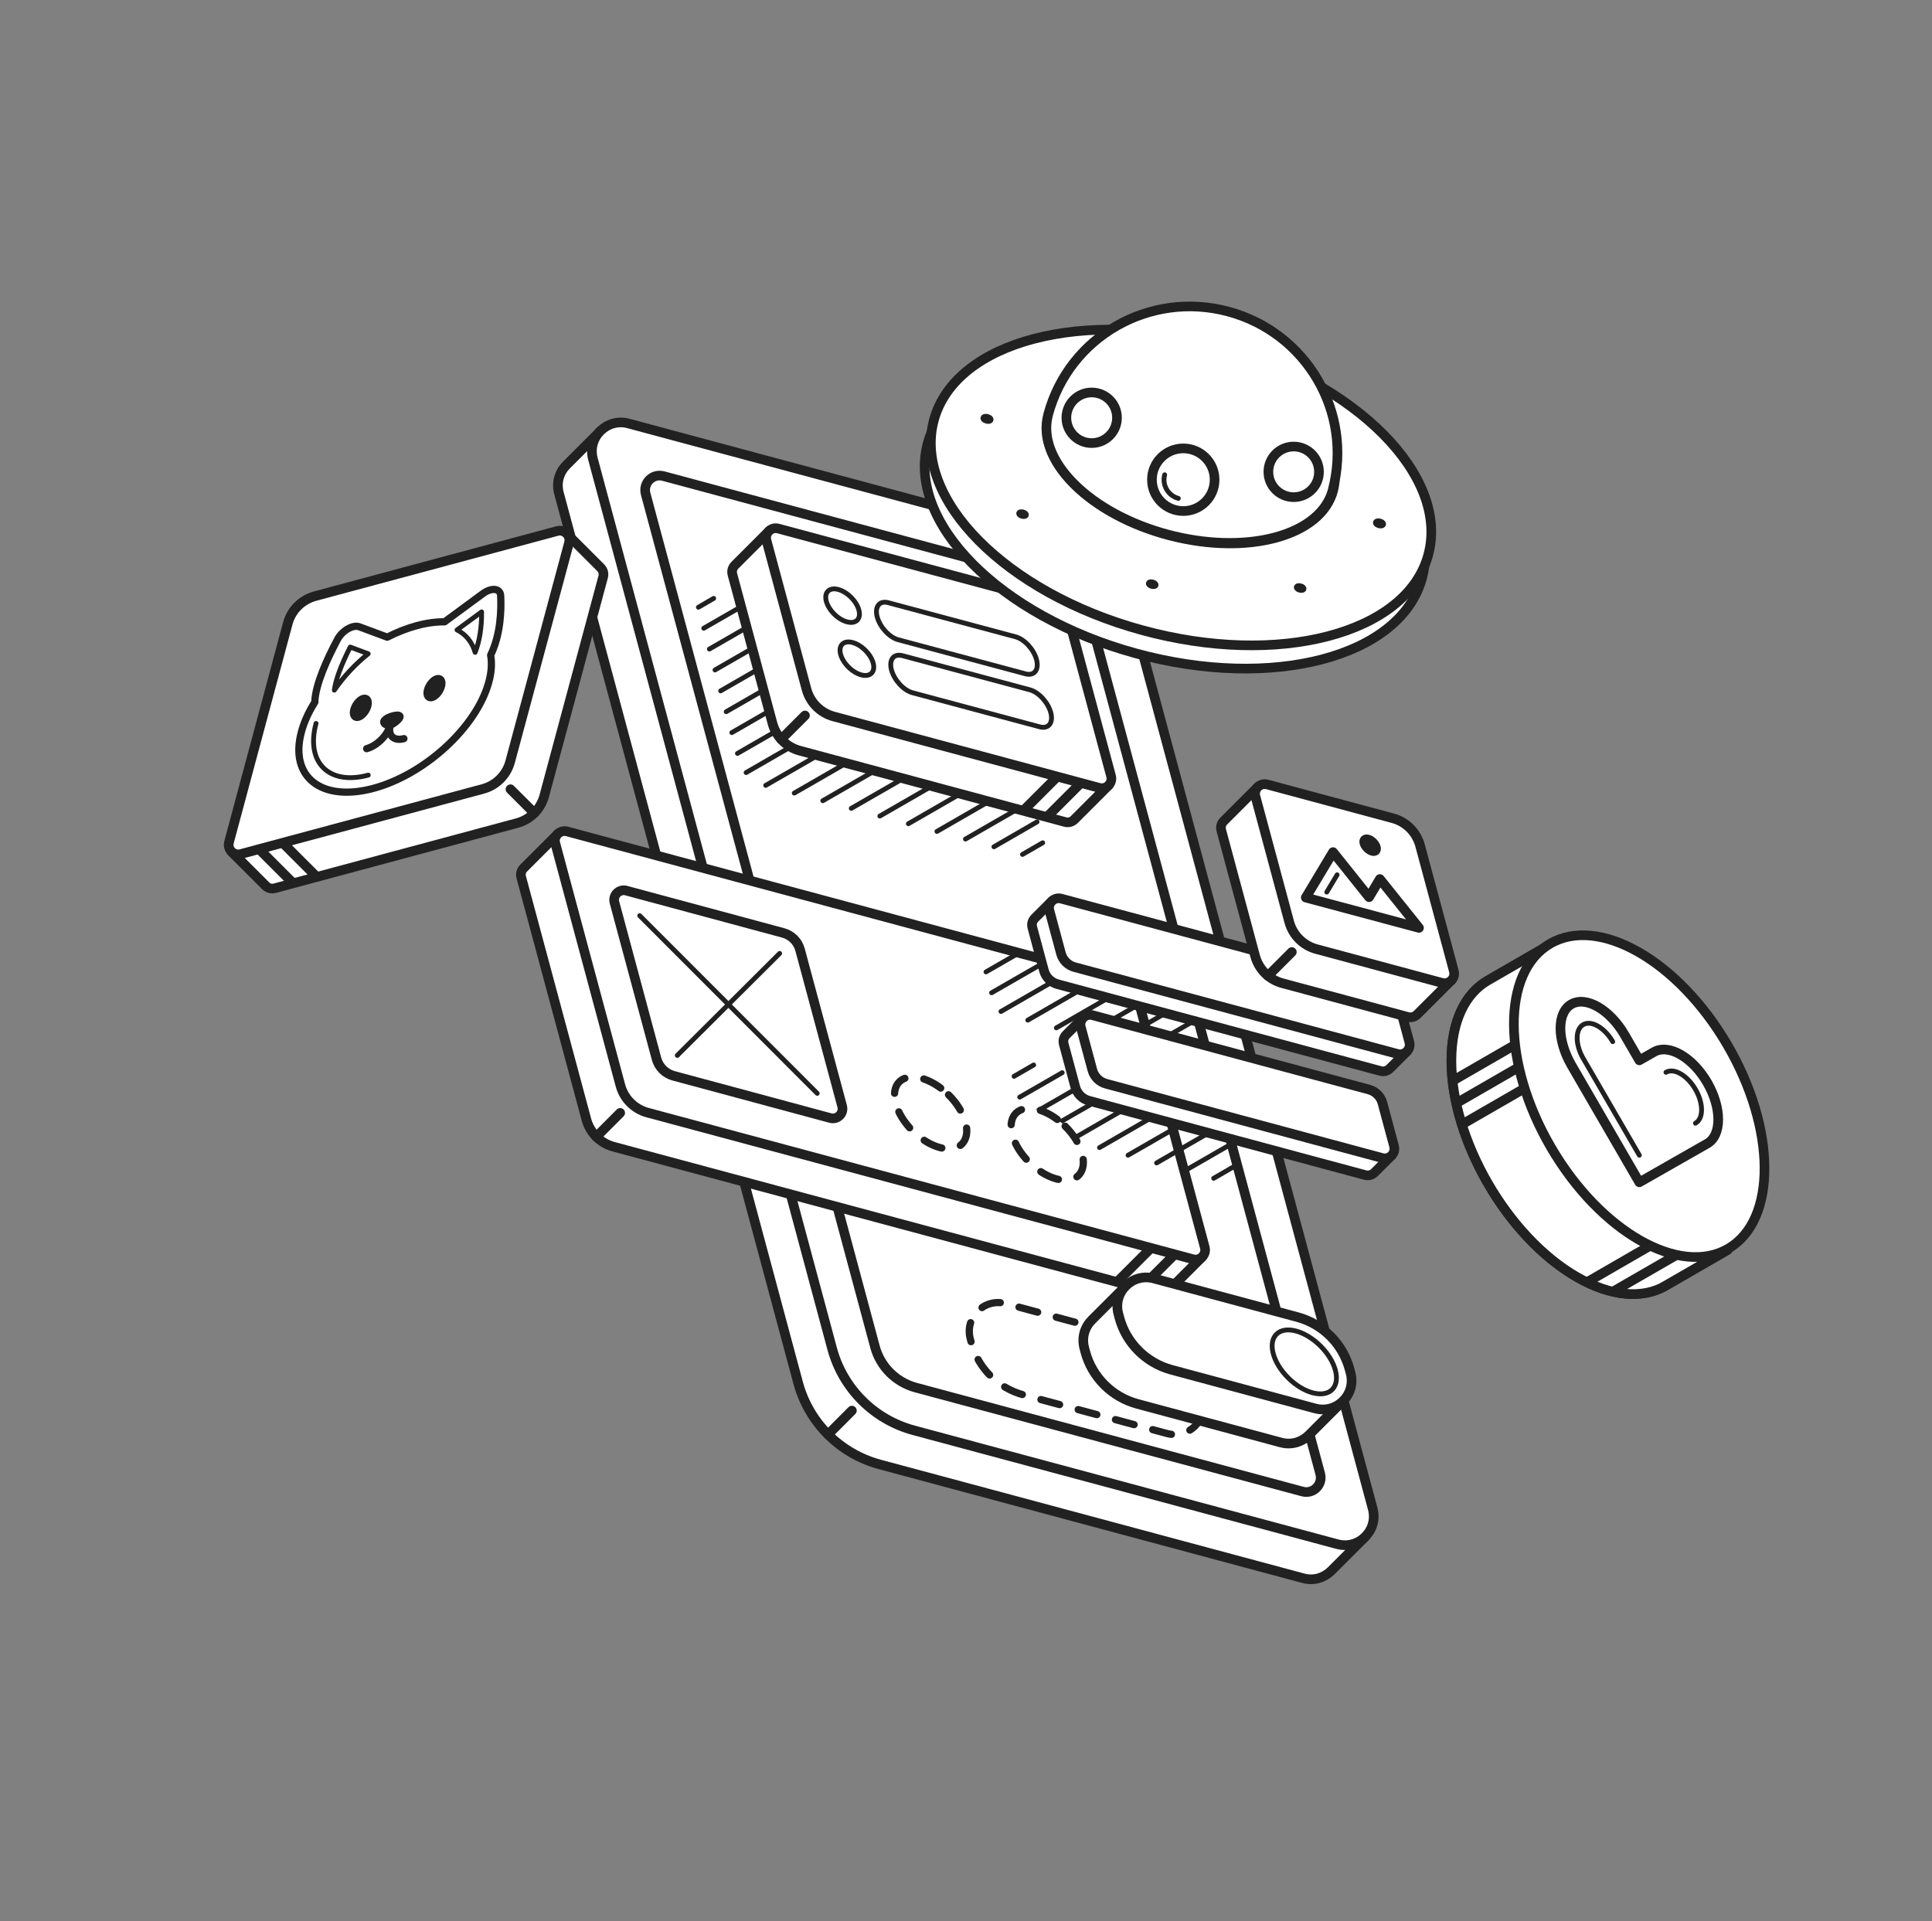 <?xml version="1.0" encoding="utf-8"?>
<!-- Generator: Adobe Illustrator 23.0.1, SVG Export Plug-In . SVG Version: 6.00 Build 0)  -->
<svg version="1.1" xmlns="http://www.w3.org/2000/svg" xmlns:xlink="http://www.w3.org/1999/xlink" x="0px" y="0px"
	 viewBox="0 0 2504 2490" style="enable-background:new 0 0 2504 2490;" xml:space="preserve">
<rect x="0" y="0" width="2504" height="2490" fill="#808080" stroke="none"/>
<style type="text/css">
	.st0{fill:#FFFFFF;stroke:#212121;stroke-width:12.5;stroke-linecap:round;stroke-linejoin:round;stroke-miterlimit:10;}
	.st1{clip-path:url(#SVGID_2_);}
	.st2{fill:none;stroke:#212121;stroke-width:12.5;stroke-linecap:round;stroke-linejoin:round;stroke-miterlimit:10;}
	.st3{clip-path:url(#SVGID_4_);}
	.st4{fill:none;stroke:#212121;stroke-width:6.25;stroke-linecap:round;stroke-linejoin:round;stroke-miterlimit:10;}
	.st5{fill:none;}
	.st6{fill:#FFE603;stroke:#212121;stroke-width:12.5;stroke-linecap:round;stroke-linejoin:round;stroke-miterlimit:10;}
	.st7{fill:#212121;stroke:#212121;stroke-width:9.375;stroke-linecap:round;stroke-linejoin:round;stroke-miterlimit:10;}
	.st8{clip-path:url(#SVGID_6_);}
	.st9{fill:none;stroke:#212121;stroke-width:9.375;stroke-linecap:round;stroke-linejoin:round;stroke-miterlimit:10;}
	.st10{fill:#FFFFFF;stroke:#212121;stroke-width:6.25;stroke-linecap:round;stroke-linejoin:round;stroke-miterlimit:10;}
	.st11{clip-path:url(#SVGID_8_);}

		.st12{fill:#FFFFFF;stroke:#212121;stroke-width:9.375;stroke-linecap:round;stroke-linejoin:round;stroke-miterlimit:10;stroke-dasharray:25,25;}

		.st13{fill:none;stroke:#212121;stroke-width:9.375;stroke-linecap:round;stroke-linejoin:round;stroke-miterlimit:10;stroke-dasharray:25,25;}
</style>
<g id="Layer_1">
</g>
<g id="Isolation_Mode">
	<g>
		<path class="st0" d="M778.3,558.6l-44.2,44.2l0,0c-8.9,8.9-13.4,22.3-9.7,36.3l310,1153.2c13.9,51.7,54.2,92,105.9,105.9
			l548.8,147.5c14,3.8,27.3-0.8,36.3-9.7l0,0l44.2-44.2L778.3,558.6z" />
		<path class="st0" d="M1363.3,696.4L814.5,548.9c-27.9-7.5-53.5,18-46,46l310,1153.2c13.9,51.7,54.2,92,105.9,105.9l548.8,147.5
			c27.9,7.5,53.5-18,45.9-46l-310-1153.2C1455.3,750.7,1415,710.3,1363.3,696.4z" />
		<path class="st0" d="M1360.9,751.8L859.8,617.1c-14-3.8-26.7,9-23,23L1134,1745.6c6.9,25.8,27.1,46,53,53l501.1,134.7
			c14,3.8,26.7-9,23-23L1413.8,804.8C1406.9,779,1386.7,758.8,1360.9,751.8z" />
		<path class="st0" d="M367.8,1036l298.7-276.6l67.8-67.8l44.2,44.2c3,3,4.5,7.4,3.2,12.1l-76.3,283.7
			c-4.6,17.2-18.1,30.7-35.3,35.3l-313.9,84.4c-4.7,1.3-9.1-0.3-12.1-3.2l-44.2-44.2L367.8,1036z" />
		<g>
			<defs>
				<path id="SVGID_1_" d="M367.8,1036l298.7-276.6l67.8-67.8l44.2,44.2c3,3,4.5,7.4,3.2,12.1l-76.3,283.7
					c-4.6,17.2-18.1,30.7-35.3,35.3l-313.9,84.4c-4.7,1.3-9.1-0.3-12.1-3.2l-44.2-44.2L367.8,1036z" />
			</defs>
			<clipPath id="SVGID_2_">
				<use xlink:href="#SVGID_1_"  style="overflow:visible;" />
			</clipPath>
			<g class="st1">
				<line class="st2" x1="428.7" y1="1154.8" x2="327.5" y2="1053.6" />
				<line class="st2" x1="398.1" y1="1163" x2="296.9" y2="1061.8" />
				<line class="st2" x1="367.4" y1="1171.3" x2="266.2" y2="1070.1" />
			</g>
		</g>
		<path class="st0" d="M408.3,772.7l313.9-84.4c9.3-2.5,17.8,6,15.3,15.3l-76.3,283.7c-4.6,17.2-18.1,30.7-35.3,35.3L312.1,1107
			c-9.3,2.5-17.8-6-15.3-15.3L373,808C377.6,790.8,391.1,777.4,408.3,772.7z" />
		<line class="st2" x1="692.5" y1="1053.9" x2="661.6" y2="1023" />
		<line class="st2" x1="1073.2" y1="1859.4" x2="1104.1" y2="1828.4" />
		<path class="st0" d="M723,1080.9l-44.2,44.2l0,0c-3,3-4.5,7.4-3.2,12.1l84.4,313.9c4.6,17.2,18.1,30.7,35.3,35.3l706.8,190
			c4.7,1.3,9.1-0.3,12.1-3.2l0,0l44.2-44.2L723,1080.9z" />
		<g>
			<defs>
				<path id="SVGID_3_" d="M723,1080.9l-44.2,44.2l0,0c-3,3-4.5,7.4-3.2,12.1l84.4,313.9c4.6,17.2,18.1,30.7,35.3,35.3l706.8,190
					c4.7,1.3,9.1-0.3,12.1-3.2l0,0l44.2-44.2L723,1080.9z" />
			</defs>
			<clipPath id="SVGID_4_">
				<use xlink:href="#SVGID_3_"  style="overflow:visible;" />
			</clipPath>
			<g class="st3">
				<line class="st2" x1="1409.2" y1="1700.3" x2="1510.4" y2="1599.1" />
				<line class="st2" x1="1439.9" y1="1708.5" x2="1541.1" y2="1607.3" />
				<line class="st2" x1="1470.5" y1="1716.8" x2="1571.7" y2="1615.6" />
			</g>
		</g>
		<path class="st0" d="M1441.8,1267.7l-706.8-190c-9.3-2.5-17.8,6-15.3,15.3l84.4,313.9c4.6,17.2,18.1,30.7,35.3,35.3l706.8,190
			c9.3,2.5,17.8-6,15.3-15.3l-84.4-313.9C1472.5,1285.8,1459,1272.3,1441.8,1267.7z" />
		<line class="st2" x1="772.9" y1="1473.5" x2="803.8" y2="1442.5" />
		<g>
			<path class="st2" d="M1015,1209.2l-203.3-54.8c-9.3-2.5-17.8,6-15.3,15.3l54.5,202.6c2.9,10.8,11.3,19.2,22,22.1l203.3,54.8
				c9.3,2.5,17.8-6,15.3-15.3l-54.5-202.6C1034.2,1220.5,1025.8,1212.1,1015,1209.2z" />
			<line class="st4" x1="1010.5" y1="1235.8" x2="877.8" y2="1368" />
			<line class="st4" x1="1059.2" y1="1417.2" x2="829.1" y2="1186.9" />
		</g>
		<g>
			<line class="st4" x1="1339.7" y1="1380.4" x2="1314.3" y2="1395.1" />
			<line class="st4" x1="1376.7" y1="1390.4" x2="1321.6" y2="1422.1" />
			<line class="st4" x1="1413.7" y1="1400.3" x2="1328.8" y2="1449.2" />
			<polyline class="st4" points="1351.1,1467.6 1351.1,1467.6 1450.6,1410.3 			" />
			<line class="st4" x1="1487.6" y1="1420.2" x2="1388.1" y2="1477.6" />
			<line class="st4" x1="1524.6" y1="1430.1" x2="1425" y2="1487.5" />
			<line class="st4" x1="1561.6" y1="1440.1" x2="1462" y2="1497.4" />
			<line class="st4" x1="1588.8" y1="1455.6" x2="1499" y2="1507.4" />
			<line class="st4" x1="1596.1" y1="1482.7" x2="1536" y2="1517.3" />
			<line class="st4" x1="1603.3" y1="1509.8" x2="1573" y2="1527.3" />
			<line class="st4" x1="1610.6" y1="1536.8" x2="1609.9" y2="1537.2" />
		</g>
		<path class="st5" d="M1687.1,1473.8l-358-96.3c-9.3-2.5-17.8,6-15.3,15.3l15,55.8c2.3,8.6,9,15.3,17.7,17.7l358,96.3
			c9.3,2.5,17.8-6,15.3-15.3l-15-55.8C1702.4,1482.9,1695.7,1476.1,1687.1,1473.8z" />
		<g>
			<line class="st4" x1="1320.7" y1="1235.1" x2="1277.9" y2="1259.8" />
			<line class="st4" x1="1357.7" y1="1245.1" x2="1285.2" y2="1286.8" />
			<line class="st4" x1="1394.6" y1="1255" x2="1297.3" y2="1311.1" />
			<line class="st4" x1="1431.6" y1="1264.9" x2="1332.1" y2="1322.3" />
			<polyline class="st4" points="1369.1,1332.3 1468.6,1274.9 1468.6,1274.9 			" />
			<polyline class="st4" points="1406,1342.2 1505.6,1284.9 1505.6,1284.9 			" />
			<line class="st4" x1="1542.5" y1="1294.8" x2="1443" y2="1352.1" />
			<line class="st4" x1="1552.4" y1="1320.4" x2="1480" y2="1362.1" />
			<line class="st4" x1="1559.7" y1="1347.4" x2="1517" y2="1372" />
			<line class="st4" x1="1567" y1="1374.4" x2="1554" y2="1381.9" />
		</g>
		<path class="st5" d="M1706.9,1339l-418.5-112.5c-9.3-2.5-17.8,6-15.3,15.3l15,55.8c2.3,8.6,9,15.3,17.7,17.7l418.5,112.5
			c9.3,2.5,17.8-6,15.3-15.3l-15-55.8C1722.2,1348,1715.5,1341.3,1706.9,1339z" />
		<path class="st6" d="M2158.2,1666.9c0.1-0.1,0.2-0.1,0.3-0.2l80.6-46.6l-228.9-396.5l-81.2,46.9l0,0
			c-29.6,16.7-47.9,52.8-47.9,104.5c0,102.9,72.7,228.3,162.4,280.1c44.7,25.8,85.1,28.4,114.5,11.9l0,0L2158.2,1666.9z" />
		<g>
			<polyline class="st4" points="905.2,787.1 925,775.6 925,775.6 			" />
			<line class="st4" x1="962" y1="785.6" x2="912.1" y2="814.3" />
			<line class="st4" x1="999" y1="795.5" x2="919.4" y2="841.3" />
			<line class="st4" x1="1036" y1="805.4" x2="926.7" y2="868.4" />
			<line class="st4" x1="1072.9" y1="815.4" x2="934" y2="895.5" />
			<line class="st4" x1="1109.9" y1="825.3" x2="941.2" y2="922.5" />
			<line class="st4" x1="1146.9" y1="835.2" x2="948.5" y2="949.6" />
			<line class="st4" x1="1183.9" y1="845.2" x2="955.8" y2="976.6" />
			<polyline class="st4" points="967,1001.4 1220.8,855.1 1220.9,855.1 			" />
			<polyline class="st4" points="992.4,1018 1257.8,865.1 1257.8,865.1 			" />
			<line class="st4" x1="1287" y1="879.5" x2="1029.4" y2="1028" />
			<line class="st4" x1="1300.5" y1="903" x2="1066.4" y2="1037.9" />
			<line class="st4" x1="1307.8" y1="930.1" x2="1103.3" y2="1047.8" />
			<line class="st4" x1="1315" y1="957.1" x2="1140.3" y2="1057.8" />
			<line class="st4" x1="1322.3" y1="984.2" x2="1177.3" y2="1067.7" />
			<polyline class="st4" points="1214.3,1077.7 1214.3,1077.7 1329.6,1011.2 			" />
			<line class="st4" x1="1336.9" y1="1038.3" x2="1251.3" y2="1087.6" />
			<line class="st4" x1="1344.1" y1="1065.3" x2="1288.2" y2="1097.6" />
			<line class="st4" x1="1351.4" y1="1092.4" x2="1325.2" y2="1107.5" />
		</g>
		<g>
			<path class="st0" d="M1801.3,1385l22.1-22.1l-29.5-29.5l-4.4-16.3c-2.3-8.6-9-15.3-17.7-17.7l-379-101.9l-29.5-29.5l-22.1,22.1
				l0,0c-3,3-4.5,7.4-3.2,12.1l15,55.8c2.3,8.6,9,15.3,17.7,17.7l418.5,112.5C1793.8,1389.5,1798.3,1388,1801.3,1385z" />
			<path class="st0" d="M1781.5,1519.8l22.1-22.1l-29.5-29.5l-4.4-16.3c-2.3-8.6-9-15.3-17.7-17.7l-318.5-85.6l-29.5-29.5
				l-22.1,22.1l0,0c-3,3-4.5,7.4-3.2,12.1l15,55.8c2.3,8.6,9,15.3,17.7,17.7l358,96.3C1774,1524.3,1778.5,1522.8,1781.5,1519.8z" />
			<path class="st0" d="M1774.1,1412.2l-358-96.3c-9.3-2.5-17.8,6-15.3,15.3l15,55.8c2.3,8.6,9,15.3,17.7,17.7l358,96.3
				c9.3,2.5,17.8-6,15.3-15.3l-15-55.8C1789.5,1421.2,1782.7,1414.5,1774.1,1412.2z" />
			<path class="st0" d="M1793.9,1277.3l-418.5-112.5c-9.3-2.5-17.8,6-15.3,15.3l15,55.8c2.3,8.6,9,15.3,17.7,17.7l418.5,112.5
				c9.3,2.5,17.8-6,15.3-15.3l-15-55.8C1809.3,1286.4,1802.6,1279.7,1793.9,1277.3z" />
		</g>
		<path class="st0" d="M1836.8,1314.9l44.2-44.2l-250.7-250.7l-44.2,44.2l0,0c-3,3-4.5,7.4-3.2,12.1l43.8,162.8
			c4.6,17.2,18.1,30.7,35.3,35.3l162.8,43.8C1829.4,1319.4,1833.8,1317.9,1836.8,1314.9z" />
		<path class="st0" d="M1805.2,1060.6l-162.8-43.8c-9.3-2.5-17.8,6-15.3,15.3l43.8,162.8c4.6,17.2,18.1,30.7,35.3,35.3l162.8,43.8
			c9.3,2.5,17.8-6,15.3-15.3l-43.8-162.8C1835.8,1078.7,1822.4,1065.2,1805.2,1060.6z" />
		<g>
			<g>
				<polygon class="st0" points="1839.1,1202.7 1788.4,1139.4 1774.4,1162.9 1727.7,1104.5 1692.4,1163.4 				" />

					<ellipse transform="matrix(0.703 -0.711 0.711 0.703 -252.047 1587.992)" class="st7" cx="1776.2" cy="1095.9" rx="6.5" ry="11.3" />
			</g>
		</g>
		<g>
			<g>
				<line class="st4" x1="1733" y1="1133.9" x2="1719.6" y2="1156.3" />
			</g>
		</g>
		<path class="st0" d="M1392.6,1062.2l44.2-44.2l-67.8-67.8l-25-93.1c-4.6-17.2-18.1-30.7-35.3-35.3l-244.2-65.6l0,0l-67.8-67.8
			l-44.2,44.2l0,0c-3,3-4.5,7.4-3.2,12.1l51.9,193c4.6,17.2,18.1,30.7,35.3,35.3l344.1,92.5
			C1385.1,1066.7,1389.6,1065.2,1392.6,1062.2z" />
		<g>
			<defs>
				<path id="SVGID_5_" d="M1392.6,1062.2l44.2-44.2l-67.8-67.8l-25-93.1c-4.6-17.2-18.1-30.7-35.3-35.3l-244.2-65.6l0,0l-67.8-67.8
					l-44.2,44.2l0,0c-3,3-4.5,7.4-3.2,12.1l51.9,193c4.6,17.2,18.1,30.7,35.3,35.3l344.1,92.5
					C1385.1,1066.7,1389.6,1065.2,1392.6,1062.2z" />
			</defs>
			<clipPath id="SVGID_6_">
				<use xlink:href="#SVGID_5_"  style="overflow:visible;" />
			</clipPath>
			<g class="st8">
				<line class="st2" x1="1313.7" y1="1063.3" x2="1414.9" y2="962.1" />
				<line class="st2" x1="1344.3" y1="1071.5" x2="1445.5" y2="970.3" />
				<line class="st2" x1="1375" y1="1079.8" x2="1476.2" y2="978.6" />
			</g>
		</g>
		<path class="st0" d="M1440,1005.9l-51.9-193c-4.6-17.2-18.1-30.7-35.3-35.3l-344.1-92.5c-9.3-2.5-17.8,6-15.3,15.3l51.9,193
			c4.6,17.2,18.1,30.7,35.3,35.3l344.1,92.5C1434,1023.7,1442.5,1015.2,1440,1005.9z" />

			<ellipse transform="matrix(0.264 -0.965 0.965 0.264 481.163 1956.219)" class="st0" cx="1522.5" cy="662.8" rx="191.6" ry="331.9" />

			<ellipse transform="matrix(0.264 -0.965 0.965 0.264 516.229 1941.805)" class="st0" cx="1530.5" cy="632.6" rx="191.6" ry="331.9" />

			<ellipse transform="matrix(0.254 -0.967 0.967 0.254 584.11 1930.345)" class="st0" cx="1542.9" cy="586.7" rx="110.1" ry="190.8" />
		<line class="st2" x1="1643.4" y1="1264.9" x2="1674.3" y2="1234" />
		<line class="st2" x1="1012.4" y1="958.3" x2="1043.3" y2="927.4" />
		<g>
			<g>

					<ellipse transform="matrix(0.524 -0.852 0.852 0.524 -492.211 903.799)" class="st7" cx="562.8" cy="892.5" rx="13.9" ry="7.4" />

					<ellipse transform="matrix(0.524 -0.852 0.852 0.524 -559.407 834.673)" class="st7" cx="467.4" cy="918" rx="13.9" ry="7.4" />
			</g>
			<path class="st7" d="M518.5,928.5c-0.8-2.6-6.8-1.3-9.4-0.6s-8.8,2.7-11.2,6.2s2.7,7,8,5.9C511.3,938.1,519.3,931.1,518.5,928.5z
				" />
			<g>
				<path class="st9" d="M523.5,957.4c-13.3,3.6-21.3-4.3-17.7-17.5" />
				<path class="st9" d="M475.2,970.4c13.3-3.6,27-17.2,30.6-30.5" />
			</g>
			<path class="st9" d="M635.9,849.2c12.9-26.7,14-57.9,13-77.1c-0.5-9.6-11.8-10.9-23.1-2.6L576.2,806c-10.8-0.1-22.8,1.4-35.8,4.9
				s-25.9,8.6-38.5,15l-36.3-13.5c-8.2-3-22.1,5-28.1,16.3c-12.2,22.8-28.9,58.1-29.5,81.5c-8,12.7-14,25.8-17.4,38.7
				c-15.6,58.3,26.1,90.9,93.2,73c67.1-18,134.2-79.8,149.8-138.1C637.1,871,637.7,859.3,635.9,849.2z" />
			<path class="st4" d="M453.9,838.7l23.3,8.7c-16.8,13.5-31.9,29.7-43.9,47.2C434.8,881.8,442.1,862,453.9,838.7z" />
			<path class="st4" d="M615.8,845.6c-3.8-13.2-11.9-23.3-23.5-29.1l31.9-23.4C624.4,813.2,621.4,831.8,615.8,845.6z" />
			<path class="st4" d="M477.3,1004.7c-51,13.7-81.3-16.3-67.7-67" />
		</g>
		<g>
			<g>

					<ellipse transform="matrix(0.254 -0.967 0.967 0.254 345.037 1778.515)" class="st4" cx="1324.9" cy="665.7" rx="2.9" ry="5.1" />
			</g>
			<g>

					<ellipse transform="matrix(0.254 -0.967 0.967 0.254 520.938 2197.808)" class="st4" cx="1684.6" cy="761.4" rx="2.9" ry="5.1" />
			</g>
			<g>

					<ellipse transform="matrix(0.254 -0.967 0.967 0.254 678.773 2234.744)" class="st4" cx="1787.4" cy="677.5" rx="3.1" ry="5.4" />

					<ellipse transform="matrix(0.254 -0.967 0.967 0.254 430.012 1641.774)" class="st4" cx="1278.8" cy="542.3" rx="3.1" ry="5.4" />
			</g>
			<g>

					<ellipse transform="matrix(0.254 -0.967 0.967 0.254 382.7 2008.832)" class="st4" cx="1493" cy="756.4" rx="2.9" ry="5.1" />
			</g>
		</g>
		<path class="st0" d="M1727.2,635.6c-7.4,27.2-32.9,49.7-74.6,60.9c-83.4,22.3-200.1-8.7-260.7-69.4
			c-29.9-29.9-40.6-61.4-33.7-88.4c0.1-0.3,0.2-0.7,0.2-1l0.1-0.4c27.1-101,131.5-160.8,233.3-133.5
			c101.3,27.1,161.7,130.2,135.6,230.8C1727.4,634.9,1727.3,635.3,1727.2,635.6z" />
		<circle class="st0" cx="1533.6" cy="621.8" r="40.6" />
		<path class="st10" d="M1527.2,646c-13.3-3.6-21.3-17.3-17.7-30.6" />
		<circle class="st0" cx="1676.7" cy="611.6" r="32.8" />
		<circle class="st0" cx="1414.9" cy="541.5" r="32.8" />
		<g>
			<defs>
				<path id="SVGID_7_" d="M2158.2,1666.9c0.1-0.1,0.2-0.1,0.3-0.2l80.6-46.6l-228.9-396.5l-81.2,46.9l0,0
					c-29.6,16.7-47.9,52.8-47.9,104.5c0,102.9,72.7,228.3,162.4,280.1c44.7,25.8,85.1,28.4,114.5,11.9l0,0L2158.2,1666.9z" />
			</defs>
			<use xlink:href="#SVGID_7_"  style="overflow:visible;fill:#FFFFFF;" />
			<clipPath id="SVGID_8_">
				<use xlink:href="#SVGID_7_"  style="overflow:visible;" />
			</clipPath>
			<g class="st11">
				<line class="st2" x1="1835.3" y1="1428.3" x2="1959.2" y2="1356.8" />
				<line class="st2" x1="1862.8" y1="1444.2" x2="1986.7" y2="1372.7" />
				<line class="st2" x1="1890.2" y1="1460.1" x2="2014.2" y2="1388.6" />
			</g>
			<g class="st11">
				<line class="st2" x1="2058.7" y1="1660.9" x2="2182.6" y2="1589.3" />
				<line class="st2" x1="2086.1" y1="1676.7" x2="2210.1" y2="1605.2" />
				<line class="st2" x1="2113.6" y1="1692.6" x2="2237.6" y2="1621.1" />
			</g>

				<use xlink:href="#SVGID_7_"  style="overflow:visible;fill:none;stroke:#212121;stroke-width:12.5;stroke-linecap:round;stroke-linejoin:round;stroke-miterlimit:10;" />
		</g>

			<ellipse transform="matrix(0.863 -0.505 0.505 0.863 -427.179 1266.687)" class="st0" cx="2124.7" cy="1421.9" rx="132.2" ry="228.9" />
		<g>
			<path class="st0" d="M2143.8,1363.5l-19.1,10.9l-19.1-33c-19-32.8-49.9-50.6-68.9-39.8h0c-19,10.8-19,46.2,0,79.1l88,151.8
				l88-50.2c19-10.8,19-46.2,0-79.1v0C2193.7,1370.5,2162.9,1352.7,2143.8,1363.5z" />
			<path class="st4" d="M2124.7,1497.4L2052,1372c-5.1-8.8-7.9-18.2-7.9-26.5c0-8.3,2.8-14.5,7.9-17.4c5.1-2.9,11.9-2.2,19.1,2
				c7.2,4.2,14,11.3,19.1,20.1" />
			<path class="st4" d="M2159.2,1389.9c5.1-2.9,11.9-2.2,19.1,2c7.2,4.2,14,11.3,19.1,20.1c10.6,18.2,10.6,37.9,0,43.9" />
		</g>
		<g>
			<g>
				<path class="st4" d="M1316.2,825.4l-164.9-44.2c-11.5-3.1-17.9,5.2-14.4,18.4l0,0c3.6,13.3,15.7,26.5,27.2,29.6l164.9,44.2
					c11.5,3.1,17.9-5.2,14.4-18.4v0C1339.9,841.7,1327.7,828.5,1316.2,825.4z" />

					<ellipse transform="matrix(0.703 -0.711 0.711 0.703 -234.179 1009.601)" class="st4" cx="1092.3" cy="785.3" rx="15.4" ry="26.7" />
			</g>
			<g>
				<path class="st4" d="M1334.7,894.1l-164.9-44.2c-11.5-3.1-17.9,5.2-14.4,18.4l0,0c3.6,13.3,15.7,26.5,27.2,29.6l164.9,44.2
					c11.5,3.1,17.9-5.2,14.4-18.4l0,0C1358.3,910.4,1346.2,897.2,1334.7,894.1z" />

					<ellipse transform="matrix(0.703 -0.711 0.711 0.703 -277.566 1043.138)" class="st4" cx="1110.8" cy="854.1" rx="15.4" ry="26.7" />
			</g>
		</g>

			<ellipse transform="matrix(0.703 -0.711 0.711 0.703 -667.913 1285.867)" class="st12" cx="1206.4" cy="1443" rx="33" ry="57.2" />

			<ellipse transform="matrix(0.703 -0.711 0.711 0.703 -651.954 1405.351)" class="st12" cx="1357.5" cy="1483.7" rx="33" ry="57.2" />

			<ellipse transform="matrix(0.703 -0.711 0.711 0.703 -754.572 1712.451)" class="st4" cx="1674.1" cy="1760.1" rx="29.4" ry="50.9" />
		<g>
			<path class="st13" d="M1489.7,1739.8l-186.2-50.1c-27.9-7.5-53.5,18-45.9,45.9l1.3,4.9c8.8,32.9,34.6,58.6,67.5,67.5l186.2,50.1
				c27.9,7.5,53.5-18,45.9-45.9l-1.3-4.9C1548.3,1774.3,1522.6,1748.6,1489.7,1739.8z" />
		</g>
		<g>
			<path class="st0" d="M1696.5,1860l44.2-44.2l-281.5-149l-44.2,44.2l0,0c-8.9,8.9-13.4,22.3-9.7,36.3l1.3,4.9
				c8.8,32.9,34.6,58.6,67.5,67.5l186.2,50.1C1674.2,1873.5,1687.5,1869,1696.5,1860z" />
			<path class="st0" d="M1681.6,1707.2l-186.2-50.1c-27.9-7.5-53.5,18-45.9,46l1.3,4.9c8.8,32.9,34.6,58.6,67.5,67.5l186.2,50.1
				c27.9,7.5,53.5-18,45.9-46l-1.3-4.9C1740.2,1741.8,1714.5,1716.1,1681.6,1707.2z" />

				<ellipse transform="matrix(0.703 -0.711 0.711 0.703 -753.724 1726.019)" class="st4" cx="1690.8" cy="1765.9" rx="29.4" ry="50.9" />
		</g>
	</g>
</g>
</svg>
